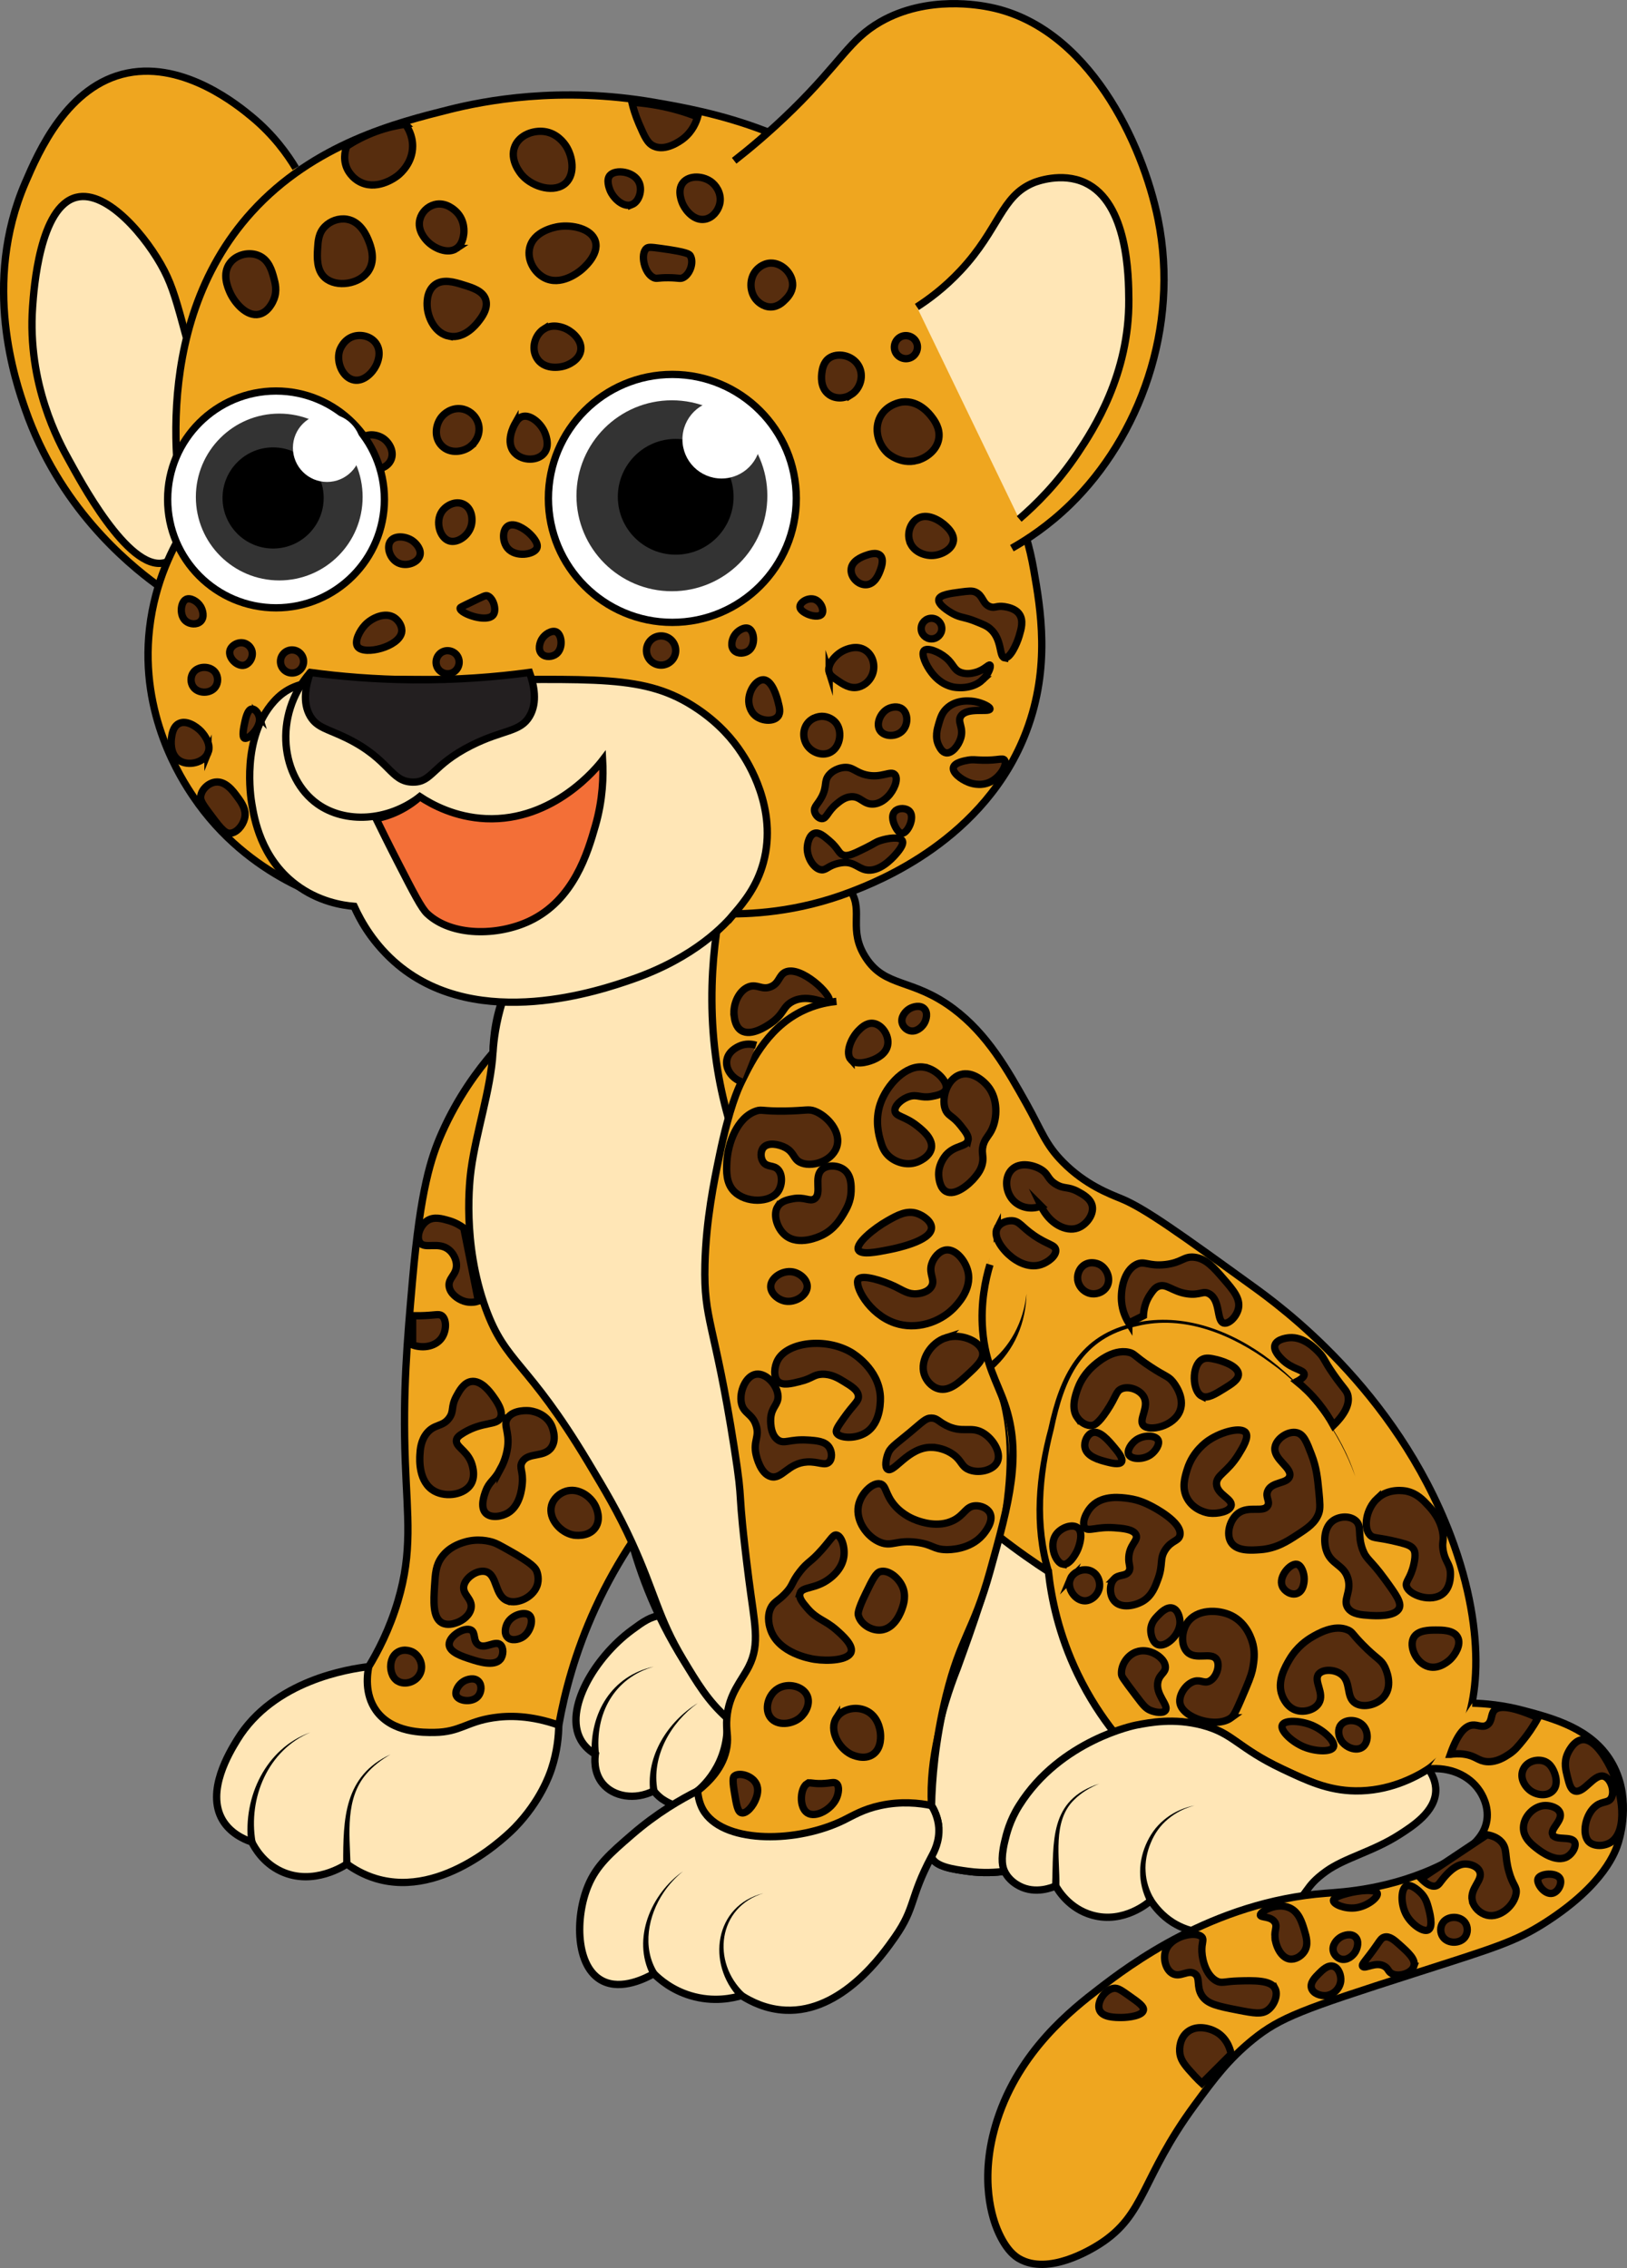 <?xml version="1.0" encoding="UTF-8"?>
<svg id="Layer_2" data-name="Layer 2" xmlns="http://www.w3.org/2000/svg" viewBox="0 0 222.63 310.26">
  <rect x="0" y="0" width="222.63" height="310.26" fill="#808080" stroke="none"/>
  <defs>
    <style>
      .cls-1 {
        fill: none;
      }

      .cls-1, .cls-2, .cls-3, .cls-4, .cls-5, .cls-6, .cls-7 {
        stroke: #000;
        stroke-miterlimit: 10;
      }

      .cls-8, .cls-2 {
        fill: #fff;
      }

      .cls-3 {
        fill: #ffe6b6;
      }

      .cls-4 {
        fill: #efa61f;
      }

      .cls-9 {
        fill: #333;
      }

      .cls-5 {
        fill: #f36f37;
      }

      .cls-6 {
        fill: #572d0e;
      }

      .cls-7 {
        fill: #231f20;
      }
    </style>
  </defs>
  <g id="Layer_1-2" data-name="Layer 1">
    <g>
      <path class="cls-3" d="M76.46,235.99c-.02,1.46-.2,3.59-1,6-.26.79-1.51,4.4-5,8-.73.75-9.71,9.77-19,7-1.77-.53-3.11-1.36-4-2-.22.16-4.58,3.07-9,1-2.45-1.15-3.61-3.21-4-4-1.22-.42-2.97-1.27-4-3-2.33-3.94.96-9.3,2-11,4.99-8.14,15.34-9.68,18-10"/>
      <path class="cls-3" d="M90.46,220.99c-1.47.15-2.44.85-4,2-5.05,3.71-9.32,10.83-7,15,.31.56.88,1.32,2,2-.06.45-.29,2.44,1,4,1.49,1.8,4.4,2.31,7,1,.23.3.56.66,1,1,0,0,.89.69,2,1,1.82.5,9.24-3.97,10-11,.83-7.61-6.45-15.55-12-15Z"/>
      <path class="cls-4" d="M116.46,121.99c1.68,2.68-.44,5.22,2,9,2.69,4.17,6.36,2.78,12,7,4.68,3.5,7.42,8.4,10,13,2.08,3.71,2.54,5.52,5,8,3.08,3.11,6.37,4.33,8,5,3.2,1.31,8.14,4.87,18,12,3.54,2.56,19.4,14.01,27,34,5.41,14.22,3.54,24.61,1,28-1.74,2.32-4,4-4,4-.57.42-3.08,2.24-6,3-4.78,1.25-9.12-.71-14-3-6.76-3.17-6.55-4.95-11-6-5.29-1.25-9.82.27-12,1-2.66.89-9.49,3.18-13,10-1.84,3.58-2.05,7.01-2,9-1.12.15-2.88.29-5,0-2.04-.28-4.53-.62-5-2-.4-1.16,1-1.95,1-4,0-1.31-.58-2.37-1-3-1.17-.11-2.91-.21-5,0-4.62.46-6.23,1.92-10,3-5.23,1.5-13.26,1.89-16-2-.76-1.08-.95-2.25-1-3,.8-.69,2.08-1.99,3-4,1.17-2.57,1.1-4.9,1-6-1.34-1.5-2.69-3.16-4-5-4.84-6.78-7.49-13.56-9-19-1.67,2.53-3.41,5.53-5,9-2.75,6-4.2,11.55-5,16-3.84-1.35-6.85-1.33-9-1-3.62.55-4.51,1.95-8,2-1.5.02-5.81.08-8-3-1.64-2.31-1.18-5.12-1-6,1.21-2,2.83-5.05,4-9,2-6.77,1.28-11.46,1-19-.36-9.54.24-16.4,1-25,1.08-12.23,2.5-16.61,4-20,2.19-4.94,4.93-8.6,7-11,.04-2.1.35-5.45,2-9,8.35-17.94,41.8-21.32,47-13Z"/>
      <path class="cls-4" d="M40.46,22.99c-1.1-1.83-2.99-4.51-6-7-1.77-1.46-9.15-7.57-17-6-8.24,1.65-12.2,10.82-14,15-5.97,13.83-1.29,27.3,0,31,4.62,13.28,13.81,20.93,18,24"/>
      <path class="cls-3" d="M25.46,45.99c-1.22-4.49-1.83-6.74-3-9-2.29-4.43-7.75-11.05-12-10-5.03,1.24-5.83,12.55-6,15-.74,10.51,3.58,18.47,5,21,1.27,2.26,8.02,15.19,13,14,4.59-1.1,6.2-13.82,5-22-.51-3.46-1.86-8.47-2-9Z"/>
      <path class="cls-3" d="M67.46,143.99c-.35,5.24-2.28,10.73-3,16-.17,1.27-1.27,10,2,19,2.77,7.63,5.64,7.06,14,21,2.43,4.05,4.09,6.83,6,11,3.21,7.03,3.58,10.3,7,16,1.96,3.26,3.42,5.7,6,8,9.41,8.41,25.21,7.39,28,12,.99,1.64,1,3,1,3,.02,2.09-1.4,2.84-1,4,.47,1.38,2.96,1.72,5,2,2.12.29,3.88.15,5,0,0-1.77.25-3.83,1-6,3.08-8.87,12.16-12.34,14-13-1.62-2.05-3.42-4.71-5-8-2.62-5.44-3.61-10.45-4-14-1.68-1.08-4.15-2.76-7-5-18.53-14.57-26.76-32.5-31-42-3.89-8.72-7.54-17.14-8-29-.22-5.78.38-10.62,1-14-3.16,2-7.16,4.16-12,6-6.54,2.48-12.46,3.54-17,4-.25.63-.64,1.68-1,3-.82,2.99-.96,5.35-1,6Z"/>
      <path class="cls-4" d="M60.46,134.99c6.23,2.19,20.99-.89,38-10,4.04.13,10.63-.16,18-3,3.48-1.34,18.37-7.07,24-22,3.31-8.77,1.92-16.73,1-22-1.18-6.73-2.99-9.37-8-21-9.59-22.27-6.74-22.12-11-27-10.57-12.11-25.71-14.74-33-16-12.9-2.23-23.26-.19-28,1-7.06,1.77-18.5,4.64-27,14-14.72,16.21-9.71,39.87-9,43-1.69,2.65-4.26,7.49-5,14-1.35,11.85,4.37,20.59,6,23,7.6,11.24,19.12,14.32,22,15,.71,1.66,2.17,4.47,5,7,0,0,2.85,2.54,7,4Z"/>
      <path class="cls-4" d="M100.46,21.99c1.85-1.44,4.73-3.8,8-7,6.64-6.51,7.78-9.58,12-12,6.47-3.71,13.78-2.24,15-2,13.5,2.71,20.91,18.65,23,29,3.01,14.87-2.6,29.83-12,39-2.99,2.92-5.93,4.83-8,6"/>
      <path class="cls-3" d="M125.46,41.99c1.54-.99,3.76-2.6,6-5,5.3-5.67,5.51-10.18,10-12,.3-.12,3.79-1.48,7,0,5.9,2.73,5.98,12.86,6,16,.08,10.2-4.84,17.77-7,21-2.78,4.16-5.79,7.1-8,9"/>
      <path class="cls-3" d="M100.46,124.99c1.41-1.67,3.12-3.76,4-7,2-7.39-2.22-13.82-3-15-1.2-1.83-3.05-4-6-6-7.24-4.91-13.96-3.96-34-4-16.59-.03-20.69-.7-24,3-4.45,4.98-3.16,13.06-3,14,.33,1.93,1.2,7.36,6,11,3.11,2.36,6.4,2.86,8,3,.98,2.14,2.77,5.31,6,8,11.1,9.24,27.89,3.42,32,2,8.72-3.02,12.81-7.58,14-9Z"/>
      <path class="cls-5" d="M51.46,111.99c.81-.16,1.86-.45,3-1,1.33-.64,2.32-1.39,3-2,1.67,1.1,4.82,2.81,9,3,9.33.42,15.33-7.12,16-8,.12,2.16.05,5.36-1,9-1.04,3.61-2.92,10.12-9,13-4.38,2.07-10.66,2.12-14-1-.77-.72-1.86-2.82-4-7-1.28-2.49-2.3-4.57-3-6Z"/>
      <path class="cls-7" d="M42.46,91.99c4.15.56,8.84.95,14,1,5.97.05,11.34-.37,16-1,.6,1.69,1.13,4.09,0,6-1.29,2.19-3.62,1.79-8,4-5.37,2.71-5.31,5.05-8,5-3.05-.06-3.04-3.07-9-6-2.61-1.28-4.06-1.42-5-3-1.12-1.88-.61-4.27,0-6Z"/>
      <path class="cls-3" d="M127.46,246.99c.39.64.9,1.67,1,3,.14,1.9-.66,3.37-1,4-3.02,5.67-2.14,6.91-5,11-1.63,2.33-7.25,10.37-15,10-2.61-.12-4.68-1.16-6-2-1.07.32-3.79.98-7,0-2.55-.77-4.21-2.21-5-3-1.07.61-4.38,2.31-7,1-3.73-1.87-3.78-8.69-2-13,1.16-2.81,3.05-4.45,6-7,3.44-2.98,6.72-4.86,9-6"/>
      <path class="cls-3" d="M195.46,241.99c-1.95,1.24-5.49,3.06-10,3-3.77-.05-6.62-1.4-10-3-6.11-2.9-6.67-4.88-11-6-3.85-.99-7.08-.37-9,0,0,0-10.35,2-16,11-1.3,2.06-1.74,3.88-2,5-.58,2.5-.24,3.5,0,4,.58,1.23,1.65,1.81,2,2,2.26,1.2,4.65.16,5,0,.31.55,1.82,3.11,5,4,4.34,1.22,7.77-1.79,8-2,.6.91,1.55,2.08,3,3,4.8,3.02,11.74,1.14,16-2,2.77-2.04,1.9-2.77,5-5,2.56-1.84,6.41-2.7,10-5,1.86-1.19,4.92-3.15,5-6,.04-1.26-.52-2.31-1-3Z"/>
      <path class="cls-4" d="M201.46,232.99c1.71.04,4.17.25,7,1,4.15,1.1,9.3,2.48,12,7,2.68,4.49,1.43,9.54,1,11-.35,1.19-1.88,5.8-10,11-4.13,2.64-6.82,3.42-18,7-15.28,4.89-18.28,6-22,9-3.41,2.76-5.41,5.48-8,9-7.37,10.03-6.67,14.95-13,19-1.21.77-7.01,4.3-11,2-.52-.3-1.82-1.16-3-4-.45-1.09-2.67-6.74,0-15,3.06-9.46,10.2-15.09,14-18,3.79-2.91,15.45-11.86,31-13,2.2-.16,8.99-.5,16-4,3.61-1.81,5.66-3.64,6-6,.29-1.99-.74-3.61-1-4-1.42-2.15-4.11-3.3-7-3"/>
      <path d="M33.96,252.05c-.71-6.23,2.41-12.88,8.5-15.06-5.8,2.44-8.52,8.97-7.5,14.94,0,0-.99.12-.99.12h0Z"/>
      <path d="M46.96,255.02c-.01-6.19.1-12.09,6.5-15.03-1.25.71-2.42,1.6-3.34,2.69-2.89,3.35-2.29,8.16-2.16,12.28,0,0-1,.06-1,.06h0Z"/>
      <path d="M80.96,240.03c-.25-5.71,2.74-10.78,8.5-12.04-5.48,1.56-8.09,6.52-7.5,11.96,0,0-1,.08-1,.08h0Z"/>
      <path d="M88.97,245.06c-.57-4.91,2.45-9.58,6.5-12.07-3.72,2.66-6.37,7.33-5.5,11.93,0,0-.99.14-.99.14h0Z"/>
      <path d="M89.02,270.22c-2.58-5,.08-11.19,4.44-14.23-1.03.83-1.92,1.81-2.65,2.89-2.13,3.16-2.96,7.49-.91,10.87,0,0-.88.47-.88.47h0Z"/>
      <path d="M101.11,273.34c-4.46-4.68-3.38-12.68,3.36-14.35-6.27,1.91-7.13,9.41-2.64,13.65,0,0-.71.7-.71.7h0Z"/>
      <path d="M143.96,258.02c.25-6.04-.51-11.79,6.5-14.03-1.29.52-2.5,1.24-3.47,2.21-3.04,2.93-1.95,7.96-2.03,11.76,0,0-1,.05-1,.05h0Z"/>
      <path d="M157.02,260.23c-.66-1.3-1.03-2.75-1.01-4.2,0-1.45.37-2.87.99-4.14.31-.64.69-1.24,1.13-1.79.46-.55.97-1.03,1.53-1.45,1.12-.84,2.44-1.4,3.8-1.66-1.34.34-2.6.98-3.64,1.86-1.06.87-1.85,2-2.36,3.26-.52,1.24-.79,2.59-.7,3.91.06,1.32.48,2.61,1.14,3.74l-.88.48Z"/>
      <path class="cls-4" d="M135.46,172.99c-.63,2.1-1.3,5.25-1,9,.37,4.62,1.95,6.98,3,10,2.45,7.02.63,13.56-2,23-2.28,8.18-4.01,8.93-6,17-1.54,6.27-1.92,11.58-2,15-1.67-.34-4.16-.62-7,0-2.36.51-3.73,1.38-5,2-6.3,3.1-16,3.25-19-1-.37-.52-.88-1.46-1-3,1.59-1.25,3.55-3.23,4-6,.25-1.55-.15-2.21,0-4,.28-3.29,1.99-5.02,3-7,1.6-3.15.77-5.92,0-12-1.76-13.89-.6-9.07-2-18-2.67-17.07-4.19-17.31-4-25,.15-6.12,1.26-11.43,2-15,1.34-6.45,2.52-9.01,3-10,1.5-3.08,3.89-7.86,9-10,1.57-.66,3-.9,4-1"/>
      <path d="M135.15,186.6c3.07-2.21,4.92-5.85,5.31-9.61-.05,1.92-.43,3.85-1.22,5.64-.78,1.8-1.97,3.43-3.47,4.74l-.63-.78h0Z"/>
      <path d="M142.98,215.13c-1.88-6.44-1.26-13.36.48-19.74,1.53-7.1,4.21-12.88,11.97-14.45,12.84-2.76,26.31,9.45,30.03,21.05-2.24-6.18-6.24-11.78-11.62-15.57-5.2-3.83-11.8-6.62-18.3-5-7.55,1.64-9.92,7.2-11.35,14.14-1.63,6.33-2.16,13.03-.25,19.29l-.96.27h0Z"/>
      <path d="M126.96,247.01c-.67-13.18,7.31-24.56,9.67-37.16,1.13-6.25,1.83-12.8-.04-18.98-.91-3.06-2.09-6.12-2.23-9.35-.22-3.21.18-6.45,1.1-9.52-.88,3.08-1.24,6.32-.98,9.51.19,3.23,1.39,6.23,2.35,9.29,3.64,12.63-1.08,25.74-5.37,37.58-2.35,5.95-3.82,12.2-3.5,18.6,0,0-1,.04-1,.04h0Z"/>
      <path class="cls-6" d="M100.46,138.99c-.21-1.61.65-3.5,2-4,1.15-.43,1.79.49,3,0,1.19-.48,1.1-1.58,2-2,2.1-.99,6.46,3.16,6,4-.33.6-2.73-1.17-5,0-1.39.72-1.14,1.72-3,3-.51.35-2.65,1.82-4,1-.81-.49-.94-1.57-1-2Z"/>
      <path class="cls-6" d="M103.46,142.99c-.32-.1-1.1-.29-2,0-.15.05-1.75.6-2,2-.21,1.16.59,2.47,2,3"/>
      <path class="cls-6" d="M114.46,156.99c.77-2.1-1.27-4.36-3-5-.85-.31-1.12-.05-4,0-3.22.05-3.18-.28-4,0-2.58.87-3.88,4.41-4,7-.06,1.22-.13,2.86,1,4,1.58,1.59,4.89,1.6,6,0,.59-.85.66-2.3,0-3-.6-.65-1.46-.28-2-1-.42-.56-.43-1.49,0-2,.64-.77,2.13-.46,3,0,1.21.64,1.08,1.52,2,2,1.43.75,4.27-.02,5-2Z"/>
      <path class="cls-6" d="M106.46,164.99c.48-.71,1.42-.89,2-1,1.68-.32,2.33.45,3,0,1.05-.71-.16-2.94,1-4,.73-.67,2.14-.62,3,0,1.06.77,1.02,2.2,1,3-.04,1.34-.59,2.3-1,3-.46.77-1.29,2.19-3,3-.38.18-3.17,1.5-5,0-1.17-.97-1.74-2.92-1-4Z"/>
      <path class="cls-6" d="M126.46,145.99c1.73.28,3.3,2.08,3,3-.22.69-1.5.91-2,1-1.46.26-1.91-.32-3,0-1.03.3-2.11,1.25-2,2,.11.76,1.36.7,3,2,.75.59,2.16,1.71,2,3-.17,1.31-1.86,1.95-2,2-1.47.53-3.08-.04-4-1-.59-.62-.79-1.28-1-2-.18-.64-.78-2.72,0-5,.87-2.56,3.49-5.4,6-5Z"/>
      <path class="cls-6" d="M132.46,155.99c.14-.56-.31-1.12-1-2-1.04-1.31-1.61-1.29-2-2-.78-1.44.03-4.42,2-5,1.61-.47,3.27.89,4,2,1.13,1.73,1.02,4.39,0,6-.35.56-.85,1.05-1,2-.13.82.13,1.17,0,2-.15.95-.67,1.59-1,2-.84,1.05-2.76,2.65-4,2-.82-.43-.96-1.64-1-2-.18-1.65.9-2.88,1-3,1.23-1.37,2.77-1.06,3-2Z"/>
      <path class="cls-6" d="M121.46,170.99c.88-.17,5.93-1.16,6-3,.03-.89-1.11-1.71-2-2-1.39-.45-2.64.23-4,1-1.9,1.07-4.42,3.14-4,4,.35.72,2.58.28,4,0Z"/>
      <path class="cls-6" d="M117.46,174.99c.52-.67,3.34.2,5,1,1.12.54,1.84,1.1,3,1,.23-.02,1.49-.13,2-1,.54-.92-.37-1.67,0-3,.26-.92,1.06-1.89,2-2,1.35-.15,2.67,1.52,3,3,.55,2.43-1.54,4.53-2,5-1.91,1.92-5.1,2.98-8,2-3.6-1.22-5.64-5.19-5-6Z"/>
      <path class="cls-6" d="M136.46,167.99c-.65,1.25.85,3.12,2,4,.37.29,2.12,1.62,4,1,.96-.32,2.1-1.2,2-2-.09-.73-1.11-.69-3-2-1.7-1.17-1.95-1.96-3-2-.75-.03-1.65.33-2,1Z"/>
      <path class="cls-6" d="M142.46,164.99c-1.47.58-3.11.15-4-1-.9-1.16-1.01-3.01,0-4,1.11-1.09,3.02-.6,4,0,1.05.64.83,1.28,2,2,1.14.71,1.63.27,3,1,.69.37,1.8.96,2,2,.23,1.21-.84,2.59-2,3-1.59.56-3.85-.56-5-3Z"/>
      <path class="cls-6" d="M109.46,188.99c-1.16.29-2.37.59-3,0-.65-.61-.54-2.06,0-3,1.38-2.4,6.49-3.04,10-1,.3.18,3.76,2.26,4,6,.02.35.19,3.64-2,5-1.48.92-3.68.74-4,0-.15-.35.23-.91,1-2,1.39-1.97,2.06-2.27,2-3-.06-.82-.96-1.37-2-2-.73-.45-1.72-1.05-3-1-1.15.05-1.27.57-3,1Z"/>
      <path class="cls-6" d="M110.46,196.99c1.27.08,2.45.16,3,1,.39.59.45,1.54,0,2-.57.59-1.49-.08-3,0-2.67.14-3.46,2.45-5,2-1.4-.41-1.92-2.66-2-3-.43-1.87.51-2.42,0-4-.52-1.62-1.68-1.58-2-3-.35-1.57.58-3.79,2-4,1.38-.2,2.94,1.52,3,3,.05,1.17-.87,1.45-1,3-.01.15-.16,2.21,1,3,.87.59,1.57-.14,4,0Z"/>
      <path class="cls-6" d="M120.46,202.99c.84.21.64,1.45,2,3,1.16,1.32,2.56,1.84,3,2,.56.2,2.91,1.04,5,0,1.53-.76,1.7-1.94,3-2,.76-.04,1.66.32,2,1,.58,1.17-.77,2.73-1,3-1.75,2.03-4.6,2.01-5,2-1.78-.04-1.8-.71-4-1-2.8-.37-3.41.63-5,0-1.79-.71-3.39-2.91-3-5,.32-1.71,1.97-3.25,3-3Z"/>
      <path class="cls-6" d="M127.46,197.99c-3.16-.05-5.15,3.56-6,3-.45-.29-.18-1.47,0-2,.34-1,.92-1.26,3-3,1.85-1.54,2.21-2.01,3-2,.77.01.95.47,2,1,2.22,1.13,3.37.07,5,1,1.39.79,2.6,2.72,2,4-.58,1.22-2.71,1.63-4,1-.93-.45-.88-1.18-2-2-1.03-.75-2.22-.99-3-1Z"/>
      <path class="cls-6" d="M154.46,180.99c-.35-.56-.9-1.6-1-3-.12-1.65.36-4.16,2-5,1.15-.59,1.66.27,4,0,2.31-.27,2.52-1.18,4-1,1.58.19,2.61,1.39,4,3,1.29,1.49,2.28,2.65,2,4-.24,1.12-1.31,2.17-2,2-1.04-.26-.4-3.11-2-4-.86-.48-1.23.25-3,0-2.08-.3-2.87-1.5-4-1-.42.19-.65.5-1,1-.82,1.15-.97,2.35-1,3-.67.33-1.33.67-2,1Z"/>
      <path class="cls-6" d="M174.46,183.99c.28-.87,1.88-.99,2-1,1.96-.13,3.49,1.47,4,2,.81.84.6.99,2,3,1.43,2.06,1.86,2.21,2,3,.15.84-.09,2.13-2,4-.49-.89-1.14-1.93-2-3-1.04-1.29-2.1-2.27-3-3,.84-.44,1.02-.77,1-1-.05-.65-1.63-.64-3-2-.34-.34-1.25-1.24-1-2Z"/>
      <path class="cls-6" d="M188.46,204.99c1.6-1.47,3.76-1.05,4-1,1.42.3,2.26,1.2,3,2,.44.48,1.79,1.93,2,4,.09.94-.15.99,0,2,.23,1.54.87,1.83,1,3,0,.08.2,2.01-1,3-1.57,1.3-4.66.25-5-1-.19-.68.56-1.03,1-3,.32-1.41.08-1.86,0-2-.3-.51-.85-.71-2-1-3.02-.76-3.51-.48-4-1-.95-1-.53-3.59,1-5Z"/>
      <path class="cls-6" d="M189.46,215.99c-1.97-2.7-2.48-2.61-3-4-.76-2.03-.03-3.21-1-4-.79-.65-2.14-.58-3,0-1.28.86-1.36,2.78-1,4,.61,2.09,2.46,1.99,3,4,.49,1.83-.79,2.89,0,4,.6.84,1.81.92,3,1,.67.04,3.45.23,4-1,.34-.76-.43-1.85-2-4Z"/>
      <path class="cls-6" d="M175.46,231.99c-.79-1.98.43-4.03,1-5,1.02-1.72,2.38-2.63,3-3,.83-.49,3.12-1.85,5-1,.62.28.52.49,2,2,1.98,2.02,2.48,1.96,3,3,.2.41,1.15,2.46,0,4-.94,1.26-2.92,1.69-4,1-1.35-.86-.5-2.96-2-4-.93-.65-2.44-.66-3,0-.8.94.84,2.62,0,4-.54.89-1.9,1.3-3,1-1.35-.37-1.88-1.71-2-2Z"/>
      <path class="cls-6" d="M175.46,235.99c-.32.74,1.31,2.31,3,3,1.56.63,3.69.72,4,0,.32-.74-1.31-2.31-3-3-1.56-.63-3.69-.72-4,0Z"/>
      <path class="cls-6" d="M183.46,235.99c.62-.82,2.16-.84,3,0,.84.84.81,2.39,0,3-.88.66-2.43.04-3-1-.29-.53-.45-1.4,0-2Z"/>
      <path class="cls-6" d="M168.46,234.99c.45-.32.96-1.55,2-4,.71-1.67.89-2.32,1-3,.11-.7.29-1.77,0-3-.15-.63-.81-2.95-3-4-1.85-.88-4.75-.85-6,1-.8,1.18-.91,3.09,0,4,1.16,1.17,3.27-.06,4,1,.56.82-.02,2.55-1,3-.7.32-1.15-.22-2,0-1.18.31-2.21,1.87-2,3,.38,2.03,4.93,3.5,7,2Z"/>
      <path class="cls-6" d="M157.46,225.99c-.25-.08-1.08-.34-2,0-1.25.46-2.07,1.81-2,3,.02.34.1.5,2,3,.99,1.31,1.32,1.73,2,2,.58.23,1.65.46,2,0,.55-.72-1.45-2.2-1-4,.26-1.03,1.06-1.15,1-2-.07-.96-1.15-1.72-2-2Z"/>
      <path class="cls-6" d="M152.46,215.99c-.66.7-.7,2.17,0,3,.95,1.13,2.94.66,4,0,1.18-.74,1.63-1.98,2-3,.74-2.03.16-2.72,1-4,.87-1.31,1.84-1.14,2-2,.32-1.77-3.57-3.78-4-4-.62-.31-1.6-.8-3-1-1.07-.15-3.47-.49-5,1-.91.89-1.49,2.41-1,3,.47.57,1.58-.17,4,0,1.08.08,2.69.19,3,1,.3.77-.89,1.29-1,3-.07,1.06.35,1.46,0,2-.46.7-1.36.32-2,1Z"/>
      <path class="cls-6" d="M145.46,213.99c.8.13,1.66-1.21,2-2,.29-.69.8-2.38,0-3-.74-.58-2.33-.02-3,1-.96,1.47.02,3.84,1,4Z"/>
      <path class="cls-6" d="M146.46,215.99c.43-1.04,1.94-1.6,3-1,.71.4,1.06,1.24,1,2-.09,1.08-1.03,1.99-2,2-1.35.01-2.53-1.73-2-3Z"/>
      <path class="cls-6" d="M151.46,199.99c.54.14,1.72.44,2,0,.29-.46-.54-1.45-1-2-.78-.93-1.97-2.36-3-2-.69.24-1.14,1.22-1,2,.22,1.29,2.01,1.74,3,2Z"/>
      <path class="cls-6" d="M147.46,193.99c-.96-1.28-.32-3.1,0-4,.16-.45.68-1.78,2-3,.49-.45,2.72-2.51,5-2,.82.18.7.49,3,2,2.06,1.35,2.38,1.25,3,2,.16.19,1.73,2.13,1,4-.83,2.15-4.19,2.87-5,2-.74-.79.91-2.56,0-4-.59-.93-2.05-1.41-3-1-.77.33-.68,1.01-2,3-1.21,1.82-1.75,1.96-2,2-.8.12-1.59-.45-2-1Z"/>
      <path class="cls-6" d="M155.46,196.99c1.02-.72,2.65-.68,3,0,.29.56-.33,1.52-1,2-1.02.72-2.65.68-3,0-.29-.56.33-1.52,1-2Z"/>
      <path class="cls-6" d="M166.46,202.99c-.03-1.22,1.47-1.54,3-4,.59-.96,1.46-2.36,1-3-.6-.83-3.25-.16-5,1-.38.25-2.23,1.52-3,4-.33,1.06-.8,2.55,0,4,.95,1.72,2.9,1.99,3,2,1.18.14,2.81-.21,3-1,.24-.97-1.96-1.53-2-3Z"/>
      <path class="cls-6" d="M174.46,197.99c.18-1.2,1.81-2.29,3-2,.94.23,1.34,1.27,2,3,.68,1.76.83,3.21,1,5,.15,1.56.22,2.36,0,3-.47,1.35-1.54,2.05-3,3-1.3.85-2.82,1.84-5,2-1.23.09-3.22.24-4-1-.74-1.16-.16-3.16,1-4,1.45-1.05,3.41-.02,4-1,.37-.62-.34-1.16,0-2,.52-1.32,2.65-.98,3-2,.42-1.19-2.25-2.34-2-4Z"/>
      <path class="cls-6" d="M109.46,217.99c.29-.98,2.1-.57,4-2,.36-.27,1.74-1.31,2-3,.2-1.31-.31-2.89-1-3-.47-.08-.73.57-2,2-1.61,1.82-1.88,1.57-3,3-1.21,1.55-.88,1.83-2,3-1.03,1.08-1.59,1.13-2,2-.6,1.28-.11,2.69,0,3,1.12,3.19,5.45,3.92,6,4,1.84.28,4.63.13,5-1,.31-.96-1.22-2.31-2-3-1.61-1.42-2.66-1.42-4-3-.63-.75-1.18-1.39-1-2Z"/>
      <path class="cls-6" d="M118.46,217.99c.92-1.9,1.4-2.85,2-3,1.11-.28,2.46.82,3,2,.59,1.27.17,2.5,0,3-.14.42-.98,2.87-3,3-1.31.08-2.7-.84-3-2-.06-.24-.13-.68,1-3Z"/>
      <path class="cls-6" d="M68.46,193.99c.49-.93-.52-2.33-1-3-.37-.52-1.6-2.23-3-2-1.01.17-1.61,1.28-2,2-.81,1.5-.29,2.02-1,3-.88,1.21-1.95.78-3,2-.88,1.03-.96,2.3-1,3-.04.65-.22,3.79,2,5,1.66.9,4.15.46,5-1,.71-1.22.08-2.81,0-3-.67-1.63-2.16-2.09-2-3,.05-.3.26-.56,1-1,2.61-1.56,4.46-.97,5-2Z"/>
      <path class="cls-6" d="M68.46,200.99c-.85,1.59-1.5,1.64-2,3-.19.51-.8,2.17,0,3,.69.71,2.12.5,3,0,1.71-.98,1.94-3.38,2-4,.17-1.77-.47-2.2,0-3,.81-1.38,3.01-.54,4-2,.82-1.22.04-2.91,0-3-.83-1.74-2.76-1.97-3-2-.14-.02-2.2-.21-3,1-.65.98.28,1.77,0,4-.19,1.46-.77,2.57-1,3Z"/>
      <path class="cls-6" d="M75.46,205.99c-.44,1.77,1.23,3.67,3,4,.1.02,2.06.35,3-1,.83-1.19.16-2.68,0-3-.66-1.34-2.35-2.49-4-2-.89.27-1.75,1-2,2Z"/>
      <path class="cls-6" d="M69.46,218.99c1.34.49,3.41-.46,4-2,.37-.96.05-1.86,0-2-.17-.47-.54-1.08-4-3-1.04-.58-1.56-.87-2-1-.45-.14-2.08-.61-4,0-.57.18-2,.64-3,2-.82,1.12-.89,2.21-1,4-.12,1.99-.27,4.29,1,5,.75.42,1.68.11,2,0,.83-.28,1.83-1.01,2-2,.22-1.29-1.19-1.82-1-3,.19-1.16,1.83-2.3,3-2,1.63.42,1.19,3.34,3,4Z"/>
      <path class="cls-6" d="M61.46,224.99c.05,1.05,1.81,1.62,3,2,.98.32,3.17,1.02,4,0,.45-.56.47-1.6,0-2-.71-.61-2.06.64-3,0-.77-.52-.34-1.64-1-2-.89-.48-3.06.81-3,2Z"/>
      <path class="cls-6" d="M69.46,221.99c.65-1.13,2.41-1.59,3-1s.13,2.35-1,3c-.52.3-1.47.53-2,0s-.3-1.48,0-2Z"/>
      <path class="cls-6" d="M56.46,179.99c.22,0,.57,0,1,0,2.1-.04,2.58-.31,3,0,.66.49.66,2.02,0,3-.75,1.11-2.38,1.56-4,1v-4Z"/>
      <path class="cls-6" d="M57.46,169.99c.68.94,2.58-.21,4,1,.55.46.96,1.23,1,2,.07,1.4-1.17,1.83-1,3,.14.99,1.17,1.72,2,2,.91.3,1.7.1,2,0-.67-3.33-1.33-6.67-2-10-.41-.3-1.08-.73-2-1-.97-.28-2.07-.61-3,0-1.02.67-1.53,2.26-1,3Z"/>
      <path class="cls-6" d="M105.46,234.99c-.92-1.14-.37-3.18,1-4,1.38-.83,3.44-.33,4,1,.45,1.08-.21,2.35-1,3-1.11.92-3.09,1.13-4,0Z"/>
      <path class="cls-6" d="M114.46,234.99c.77-1.19,2.59-1.62,4-1,1.71.75,1.96,2.69,2,3,.04.33.24,2.13-1,3-1.22.85-2.81.09-3,0-1.71-.84-3.08-3.34-2-5Z"/>
      <path class="cls-6" d="M110.46,243.99c.39-.23.61.04,2,0,1.28-.04,1.68-.29,2,0,.45.4.27,1.39,0,2-.67,1.53-2.86,2.76-4,2-1.16-.78-.97-3.42,0-4Z"/>
      <path class="cls-6" d="M100.46,242.99c.58-.57,2.39-.16,3,1,.42.79.12,1.64,0,2-.36,1.04-1.33,2.18-2,2-.53-.14-.69-1.09-1-3-.28-1.69-.08-1.92,0-2Z"/>
      <path class="cls-6" d="M105.46,175.99c0,.98,1.02,1.83,2,2,1.37.24,2.99-.77,3-2,0-.98-1.02-1.83-2-2-1.37-.24-2.99.77-3,2Z"/>
      <path class="cls-6" d="M116.46,144.99c.85.9,2.88.05,3,0,.47-.2,1.76-.76,2-2,.26-1.32-.78-2.87-2-3-.93-.1-1.65.64-2,1-1.06,1.09-1.83,3.12-1,4Z"/>
      <path class="cls-6" d="M123.46,139.99c.14.47.53.86,1,1,.84.25,1.65-.4,2-1,.29-.5.55-1.45,0-2s-1.5-.29-2,0c-.6.35-1.25,1.16-1,2Z"/>
      <path class="cls-6" d="M147.46,174.99c.09,1.03.95,1.91,2,2,.76.06,1.6-.29,2-1,.59-1.05,0-2.47-1-3-.07-.04-1.05-.54-2,0-.75.43-1.06,1.28-1,2Z"/>
      <path class="cls-6" d="M129.46,182.99c-2.08.65-3.61,3.08-3,5,.27.85,1,1.75,2,2,1.45.36,2.76-.85,4-2,1.19-1.1,2.17-2.01,2-3-.24-1.46-2.89-2.65-5-2Z"/>
      <path class="cls-6" d="M164.46,190.99c.77.38,1.81-.27,3-1,1.09-.67,2.02-1.25,2-2-.04-1.29-2.87-1.97-3-2-.78-.18-1.44-.33-2,0-1.44.85-1.32,4.35,0,5Z"/>
      <path class="cls-6" d="M178.46,215.99c0-.79-.37-1.88-1-2-.92-.17-2.55,1.71-2,3,.29.69,1.22,1.27,2,1,1-.35,1-1.85,1-2Z"/>
      <path class="cls-6" d="M193.46,223.99c-.71,1.21.3,3.53,2,4,1.52.42,2.83-.84,3-1,.64-.63,1.52-1.99,1-3-.52-1.01-2.1-1-3-1-.87,0-2.43.01-3,1Z"/>
      <path class="cls-6" d="M157.46,222.99c0,.73.31,1.77,1,2,1.08.37,2.96-1.29,3-3,.02-.72-.28-1.77-1-2-.78-.25-1.61.6-2,1-.37.38-.99,1.02-1,2Z"/>
      <path class="cls-6" d="M54.46,229.99c.95.54,2.43.15,3-1,.58-1.15-.04-2.49-1-3-.06-.03-1.06-.54-2,0-1,.58-1,1.82-1,2,0,.15.02,1.45,1,2Z"/>
      <path class="cls-6" d="M62.46,231.99c.38.77,2.26.95,3,0,.41-.52.53-1.47,0-2-.57-.56-1.52-.28-2,0-.74.43-1.29,1.42-1,2Z"/>
      <path class="cls-6" d="M198.46,239.99c.45-.07,1.16-.14,2,0,1.53.25,1.8.91,3,1,1.32.09,2.39-.6,3-1,.79-.51,1.23-1.05,2-2,.55-.68,1.28-1.68,2-3-4-1.78-5.46-1.6-6-1-.5.56-.25,1.55-1,2-.64.39-1.27-.08-2,0-.86.09-1.93.93-3,4Z"/>
      <path class="cls-6" d="M208.46,241.99c-.59,1.18.19,2.43,1,3,.83.58,2.21.79,3,0,.86-.87.38-2.33,0-3-.14-.25-.42-.73-1-1-.95-.43-2.43-.15-3,1Z"/>
      <path class="cls-6" d="M216.46,237.99c-1.22.17-1.94,1.85-2,2-.47,1.14-.21,2.18,0,3,.26,1.04.45,1.79,1,2,1.23.47,2.65-2.4,4-2,.95.28,1.55,2.09,1,3-.4.66-1.14.39-2,1-1.53,1.08-2.1,3.99-1,5,.68.62,2.07.62,3,0,2.27-1.52,1.62-6.67,0-10-.31-.63-2.08-4.27-4-4Z"/>
      <path class="cls-6" d="M212.46,250.99c-.39-.8,1.39-1.91,1-3-.26-.72-1.31-1.01-2-1-1.51.01-2.96,1.47-3,3-.04,1.47,1.23,2.42,2,3,.38.29,2.5,1.88,4,1,.73-.43,1.28-1.43,1-2-.44-.87-2.59-.16-3-1Z"/>
      <path class="cls-6" d="M210.46,256.99c-.27.67.92,2.28,2,2,.8-.21,1.32-1.37,1-2-.46-.9-2.71-.73-3,0Z"/>
      <path class="cls-6" d="M201.46,259.99c.21.99,1.11,1.78,2,2,1.81.45,3.79-1.37,4-3,.12-.95-.46-1.02-1-3-.59-2.15-.18-3.06-1-4-.58-.66-1.4-.9-2-1l-9,6c.56.58,1.32,1.18,2,1,.41-.11.54-.44,1-1,.4-.48,1.61-1.96,3-2,.67-.02,1.68.28,2,1,.54,1.19-1.36,2.3-1,4Z"/>
      <path class="cls-6" d="M195.46,260.99c.14.51.7,2.57,0,3-.64.4-2.24-.65-3-2-.85-1.51-.77-3.64,0-4,.72-.33,1.92.91,2,1,.63.66.83,1.38,1,2Z"/>
      <path class="cls-6" d="M197.46,262.99c.68-.93,2.32-.93,3,0,.42.57.42,1.43,0,2-.68.93-2.32.93-3,0-.42-.57-.42-1.43,0-2Z"/>
      <path class="cls-6" d="M193.46,268.99c.32-.93-.77-1.9-2-3-.65-.58-1.32-1.17-2-1-.41.1-.6.42-1,1-1.5,2.18-2.21,2.71-2,3,.3.42,1.82-.72,3,0,.55.33.46.72,1,1,.96.49,2.67-.03,3-1Z"/>
      <path class="cls-6" d="M185.46,266.99c.29-.5.55-1.45,0-2s-1.5-.29-2,0c-.6.35-1.25,1.16-1,2,.14.47.53.86,1,1,.84.25,1.65-.4,2-1Z"/>
      <path class="cls-6" d="M182.46,259.99c0,.52,1.56,1.17,3,1,1.65-.19,3.18-1.46,3-2-.2-.61-2.52-.39-4,0-.68.18-2,.52-2,1Z"/>
      <path class="cls-6" d="M180.46,269.99c.49-.49,1.24-1.24,2-1,.73.23,1.07,1.24,1,2-.1,1.02-.98,1.9-2,2-.76.07-1.77-.27-2-1-.24-.76.51-1.51,1-2Z"/>
      <path class="cls-6" d="M174.46,264.99c.08,1.18.81,2.81,2,3,.78.12,1.59-.39,2-1,.63-.93.29-2.04,0-3-.32-1.05-.74-2.43-2-3-1.79-.81-4.06.53-4,1,.05.36,1.47.11,2,1,.34.58-.07.99,0,2Z"/>
      <path class="cls-6" d="M174.46,271.99c.47.86-.07,2.32-1,3-.82.6-1.89.41-4,0-2.83-.55-4.25-.83-5-2-.81-1.26-.15-2.45-1-3-.9-.58-1.94.56-3,0-.91-.48-1.31-1.94-1-3,.62-2.17,4.22-2.89,5-2,.33.37-.06.78,0,2,.07,1.43.71,3.32,2,4,.73.38,1.05.06,3,0,2.08-.06,4.38-.13,5,1Z"/>
      <path class="cls-6" d="M168.46,280.99c-.05-.28-.38-2.05-2-3-1.01-.59-2.78-1-4,0-.94.77-1.15,2.09-1,3,.17,1,.82,1.71,2,3,.4.44.75.77,1,1,1.33-1.33,2.67-2.67,4-4Z"/>
      <path class="cls-6" d="M153.46,275.99c1.02,0,2.86-.25,3-1,.1-.52-.65-1.05-2-2-.99-.7-1.49-1.05-2-1-1.25.11-2.47,1.92-2,3,.43,1,2.13,1,3,1Z"/>
      <path class="cls-6" d="M112.46,111.99c.66.01.78-1,2-2,.51-.42,1.15-.95,2-1,1.31-.08,1.66,1.06,3,1,1.04-.04,1.76-.77,2-1,.86-.85,1.51-2.38,1-3-.56-.67-1.83.53-4,0-1.45-.36-1.78-1.12-3-1-.14.01-1.25.14-2,1-.77.89-.23,1.49-1,3-.55,1.06-1.12,1.36-1,2,.09.48.54.99,1,1Z"/>
      <path class="cls-6" d="M113.46,114.99c-.74-.63-1.39-1.18-2-1-.71.21-.98,1.33-1,2-.04,1.43,1.02,2.98,2,3,.65.02.93-.63,2.41-.92.17-.03.36-.07.59-.08,1.39-.08,1.96.78,3,1,1.84.38,3.62-1.58,4-2,.33-.37,1.31-1.45,1-2-.33-.59-2-.33-3,0-.71.23-.76.39-2,1-1.6.79-2.4,1.18-3,1-.76-.23-.66-.86-2-2Z"/>
      <path class="cls-6" d="M128.46,101.99c-.56-1.11-.21-2.3,0-3,.22-.74.41-1.4,1-2,1.44-1.48,3.67-1.06,4-1,1,.19,2.05.71,2,1-.09.5-3.21-.3-4,1-.49.8.45,1.53,0,3-.32,1.04-1.22,2.12-2,2-.54-.08-.85-.7-1-1Z"/>
      <path class="cls-6" d="M130.46,104.99c-.17.72,1.07,1.63,2,2,.26.11,1.61.65,3,0,1.48-.69,2.4-2.44,2-3-.26-.36-.86.05-3,0-1.01-.02-1.29-.12-2,0-.49.09-1.84.32-2,1Z"/>
      <path class="cls-6" d="M134.46,92.99c-1.56,1.47-3.9,1.02-4,1-1.7-.35-2.65-1.54-3-2-.72-.93-1.48-2.53-1-3,.45-.44,2,.16,3,1,1.04.88,1.02,1.63,2,2,.83.31,1.67.09,2,0,1.25-.33,1.82-1.15,2-1,.19.15-.19,1.23-1,2Z"/>
      <path class="cls-6" d="M137.46,89.99c.72.12,1.64-1.78,2-3,.28-.94.63-2.13,0-3-.55-.76-1.59-.93-2-1-1.1-.18-1.3.26-2,0-1.05-.39-.9-1.52-2-2-.45-.2-.97-.13-2,0-1.44.19-2.85.37-3,1-.16.7,1.32,1.64,2,2,1.04.55,1.45.38,3,1,1.03.41,1.54.61,2,1,1.73,1.46,1.21,3.86,2,4Z"/>
      <path class="cls-6" d="M113.46,91.99c-.33-1.03.79-2.42,2-3,.32-.15,1.78-.84,3,0,.97.67,1.29,1.94,1,3-.27,1-1.08,1.77-2,2-1.15.28-2.1-.37-3-1-.58-.4-.87-.61-1-1Z"/>
      <path class="cls-6" d="M112.46,97.99c.81,0,1.57.4,2,1,.86,1.21.47,3.39-1,4-1.03.42-2.33-.04-3-1-.6-.87-.66-2.11,0-3,.72-.98,1.91-1,2-1Z"/>
      <path class="cls-6" d="M106.46,95.99c-.15-.58-.78-2.96-2-3-1.01-.03-2.07,1.56-2,3,.01.22.09,1.32,1,2,.93.69,2.44.73,3,0,.39-.51.2-1.22,0-2Z"/>
      <path class="cls-6" d="M102.46,88.99c.95-.74.77-2.62,0-3-.58-.29-1.57.26-2,1-.28.48-.56,1.43,0,2,.53.53,1.48.41,2,0Z"/>
      <path class="cls-6" d="M109.46,82.99c-.01.53.81.91,1,1,.6.28,1.66.48,2,0,.35-.5-.11-1.7-1-2-.9-.3-1.99.4-2,1Z"/>
      <path class="cls-6" d="M116.46,77.99c-.01,1.03.97,2.01,2,2,1.27-.01,1.82-1.51,2-2,.13-.36.54-1.46,0-2s-1.64-.13-2,0c-.49.18-1.99.73-2,2Z"/>
      <path class="cls-6" d="M124.46,73.99c.42,1.42,1.91,2,3,2,1.3,0,2.85-.81,3-2,.11-.91-.65-1.66-1-2-.77-.75-2.6-1.93-4-1-.91.61-1.33,1.9-1,3Z"/>
      <path class="cls-6" d="M125.46,62.99c1.29-.34,2.75-1.4,3-3,.22-1.41-.63-2.52-1-3-.27-.35-1.73-2.26-4-2-.12.01-2.07.27-3,2-.91,1.7-.3,3.8,1,5,.07.06,1.78,1.59,4,1Z"/>
      <path class="cls-6" d="M124.46,48.99c.82-.27,1.27-1.18,1-2s-1.18-1.27-2-1-1.27,1.18-1,2,1.18,1.27,2,1Z"/>
      <path class="cls-6" d="M116.46,53.99c1.25-.78,1.84-2.6,1-4-.88-1.46-2.9-1.77-4-1-.81.57-.95,1.59-1,2-.05.35-.28,2.1,1,3,.92.65,2.17.52,3,0Z"/>
      <path class="cls-6" d="M107.46,40.99c.27-.27.97-.98,1-2,.04-1.49-1.4-3.04-3-3-1.15.03-1.88.86-2,1-.96,1.13-.91,2.92,0,4,.16.19.89,1,2,1,1.01,0,1.68-.68,2-1Z"/>
      <path class="cls-6" d="M93.46,37.99c.93-.44,1.53-2.08,1-3-.12-.22-.37-.5-4-1-1.49-.21-1.76-.2-2,0-.88.75-.3,3.44,1,4,.41.18.53-.01,2,0,1.41.01,1.59.19,2,0Z"/>
      <path class="cls-6" d="M96.46,29.99c1.04-.18,1.76-1.12,2-2,.32-1.19-.23-2.35-1-3-1.14-.96-3.13-1.08-4,0-.89,1.1-.1,2.8,0,3,.43.89,1.56,2.25,3,2Z"/>
      <path class="cls-6" d="M86.46,27.99c.98-.39,1.46-1.93,1-3-.67-1.57-3.25-1.87-4-1-.55.63-.07,1.81,0,2,.47,1.18,1.86,2.45,3,2Z"/>
      <path class="cls-6" d="M86.46,13.99c.17.72.47,1.78,1,3,.76,1.74,1.14,2.61,2,3,1.62.74,3.6-.69,4-1,1.36-1.04,1.84-2.44,2-3-.91-.36-1.91-.7-3-1-2.23-.61-4.27-.89-6-1Z"/>
      <path class="cls-6" d="M70.46,19.99c-.81,1.92.82,3.8,1,4,1.48,1.65,4.5,2.48,6,1,1.25-1.24.91-3.58,0-5-.26-.4-1.23-1.78-3-2-1.45-.18-3.33.43-4,2Z"/>
      <path class="cls-6" d="M76.46,30.99c-.42.06-3.51.58-4,3-.33,1.6.64,3.28,2,4,2.25,1.19,4.65-.72,5-1,.24-.19,2.59-2.11,2-4-.54-1.75-3.23-2.27-5-2Z"/>
      <path class="cls-6" d="M74.46,44.99c-1.25.77-1.83,2.63-1,4,.92,1.52,2.93,1.39,4,1,.21-.08,1.76-.65,2-2,.24-1.35-1.01-2.53-2-3-.38-.18-1.77-.76-3,0Z"/>
      <path class="cls-6" d="M70.46,57.99c-.09.16-1.43,2.54,0,4,1.07,1.09,3.12,1.09,4,0,.9-1.12.09-2.81,0-3-.57-1.19-1.94-2.34-3-2-.51.17-.78.62-1,1Z"/>
      <path class="cls-6" d="M69.46,71.99c-.75.54-.73,2.12,0,3,1.09,1.3,3.62.89,4,0,.32-.74-.83-1.84-1-2-.67-.65-2.16-1.61-3-1Z"/>
      <path class="cls-6" d="M64.46,71.99c.29-.97.11-2.44-1-3-1.1-.55-2.42.13-3,1-.91,1.35-.3,3.58,1,4,1.12.36,2.6-.67,3-2Z"/>
      <path class="cls-6" d="M64.46,60.99c.76-.64,1.33-1.79,1-3-.26-.97-1.03-1.74-2-2-1.21-.33-2.36.24-3,1-.88,1.05-1.13,2.87,0,4s2.95.88,4,0Z"/>
      <path class="cls-6" d="M61.46,45.99c2.1.4,3.68-1.59,4-2,.4-.51,1.39-1.76,1-3-.37-1.18-1.77-1.62-3-2-1.27-.4-2.87-.89-4,0-1.15.91-1.03,2.63-1,3,.11,1.53,1.09,3.63,3,4Z"/>
      <path class="cls-6" d="M62.46,33.99c.81-.55.95-1.6,1-2,.02-.19.21-1.79-1-3-.2-.2-1.42-1.42-3-1-.97.26-1.75,1.04-2,2-.4,1.53.74,2.73,1,3,.97,1.02,2.82,1.8,4,1Z"/>
      <path class="cls-6" d="M55.46,16.99c.29.4,1,1.48,1,3,0,2.28-1.62,3.69-2,4-.14.12-2.6,2.06-5,1-1.39-.61-1.95-1.87-2-2-.61-1.44-.1-2.75,0-3,1-.65,2.34-1.39,4-2,1.51-.55,2.89-.84,4-1Z"/>
      <path class="cls-6" d="M43.46,33.99c-.07,1.16-.17,2.96,1,4,1.56,1.39,4.8.92,6-1,.97-1.55.23-3.41,0-4-.25-.63-1.06-2.68-3-3-1.1-.18-2.25.24-3,1-.88.89-.94,1.99-1,3Z"/>
      <path class="cls-6" d="M46.46,47.99c-.48,1.6.45,3.73,2,4,1.32.23,2.52-1,3-2,.14-.28.85-1.76,0-3-.67-.97-1.96-1.28-3-1-1.49.41-1.97,1.9-2,2Z"/>
      <path class="cls-6" d="M37.46,40.99c.5-1.21.19-2.3,0-3-.27-.98-.67-2.4-2-3-1.3-.59-3.09-.22-4,1-1.11,1.48-.28,3.36,0,4,.66,1.48,2.33,3.38,4,3,1.29-.29,1.91-1.78,2-2Z"/>
      <path class="cls-6" d="M49.46,59.99c-.99.99-.51,3.37,1,4,.98.41,2.44.12,3-1,.56-1.13-.15-2.41-1-3-.91-.63-2.29-.71-3,0Z"/>
      <path class="cls-6" d="M53.46,73.99c-.63.82-.13,2.44,1,3,1.13.57,2.73,0,3-1,.22-.79-.46-1.61-1-2-.88-.63-2.39-.8-3,0Z"/>
      <circle class="cls-6" cx="39.96" cy="90.49" r="1.58"/>
      <path class="cls-6" d="M34.46,88.99c-.15-.47-.53-.85-1-1-.85-.26-1.81.29-2,1-.27.99,1.01,2.27,2,2,.71-.19,1.26-1.15,1-2Z"/>
      <path class="cls-6" d="M25.46,84.99c.52.41,1.47.53,2,0,.56-.57.28-1.52,0-2-.43-.74-1.42-1.29-2-1-.77.38-.95,2.26,0,3Z"/>
      <path class="cls-6" d="M26.46,91.99c-.42.57-.42,1.43,0,2,.68.93,2.32.93,3,0,.42-.57.42-1.43,0-2-.68-.93-2.32-.93-3,0Z"/>
      <path class="cls-6" d="M35.46,97.99c-.15-.5-.6-1.04-1-1-.6.06-.88,1.41-1,2-.11.51-.38,1.83,0,2,.51.23,2.41-1.57,2-3Z"/>
      <path class="cls-6" d="M28.46,102.99c.57-1.37-.84-2.83-1-3-.63-.64-1.98-1.54-3-1-.81.43-.94,1.54-1,2-.03.28-.26,2.13,1,3,1.27.88,3.44.35,4-1Z"/>
      <path class="cls-6" d="M27.46,108.99c.08-.96,1.02-1.87,2-2,1.4-.19,2.44,1.23,3,2,.58.78,1.32,1.8,1,3-.25.95-1.07,1.96-2,2-.76.03-1.5-.98-3-3-.9-1.21-1.03-1.58-1-2Z"/>
      <circle class="cls-6" cx="90.46" cy="88.99" r="2"/>
      <path class="cls-6" d="M121.46,96.99c-1.04.57-1.66,2.12-1,3,.61.81,2.16.84,3,0,.84-.84.82-2.38,0-3-.6-.45-1.47-.29-2,0Z"/>
      <circle class="cls-6" cx="127.46" cy="85.99" r="1.41"/>
      <path class="cls-6" d="M122.46,110.99c.53-.54,1.56-.47,2,0,.76.82-.23,2.95-1,3-.51.03-.92-.84-1-1-.1-.21-.64-1.34,0-2Z"/>
      <path class="cls-1" d="M42.46,91.99c-5.18,5.96-3.98,14.47,1,18,3.78,2.68,9.58,2.39,14-1"/>
      <circle class="cls-2" cx="37.77" cy="68.32" r="14.83"/>
      <circle class="cls-2" cx="92" cy="68.18" r="16.96"/>
      <circle class="cls-9" cx="38.21" cy="67.99" r="11.41"/>
      <circle class="cls-9" cx="91.94" cy="67.82" r="13.06"/>
      <circle cx="37.37" cy="68.12" r="6.92"/>
      <circle cx="92.46" cy="67.96" r="7.92"/>
      <circle class="cls-8" cx="44.75" cy="61.26" r="4.67"/>
      <circle class="cls-8" cx="98.73" cy="60.11" r="5.35"/>
      <path class="cls-6" d="M54.96,86.49c-.35,2.02-5.1,3.17-6,2-.53-.68.23-2.19,1-3,.95-1,2.77-1.8,4-1,.61.4,1.13,1.23,1,2Z"/>
      <path class="cls-6" d="M64.48,82.38c1.74-.84,1.96-.99,2.28-.85.74.32,1.21,1.86.76,2.54-.79,1.21-4.57-.13-4.56-.85,0-.14.15-.19,1.52-.85Z"/>
      <path class="cls-6" d="M76.13,89.45c.95-.74.77-2.62,0-3-.58-.29-1.57.26-2,1-.28.48-.56,1.43,0,2,.53.53,1.48.41,2,0Z"/>
      <path class="cls-6" d="M61.75,92.09c.82-.27,1.27-1.18,1-2s-1.18-1.27-2-1-1.27,1.18-1,2,1.18,1.27,2,1Z"/>
    </g>
  </g>
</svg>